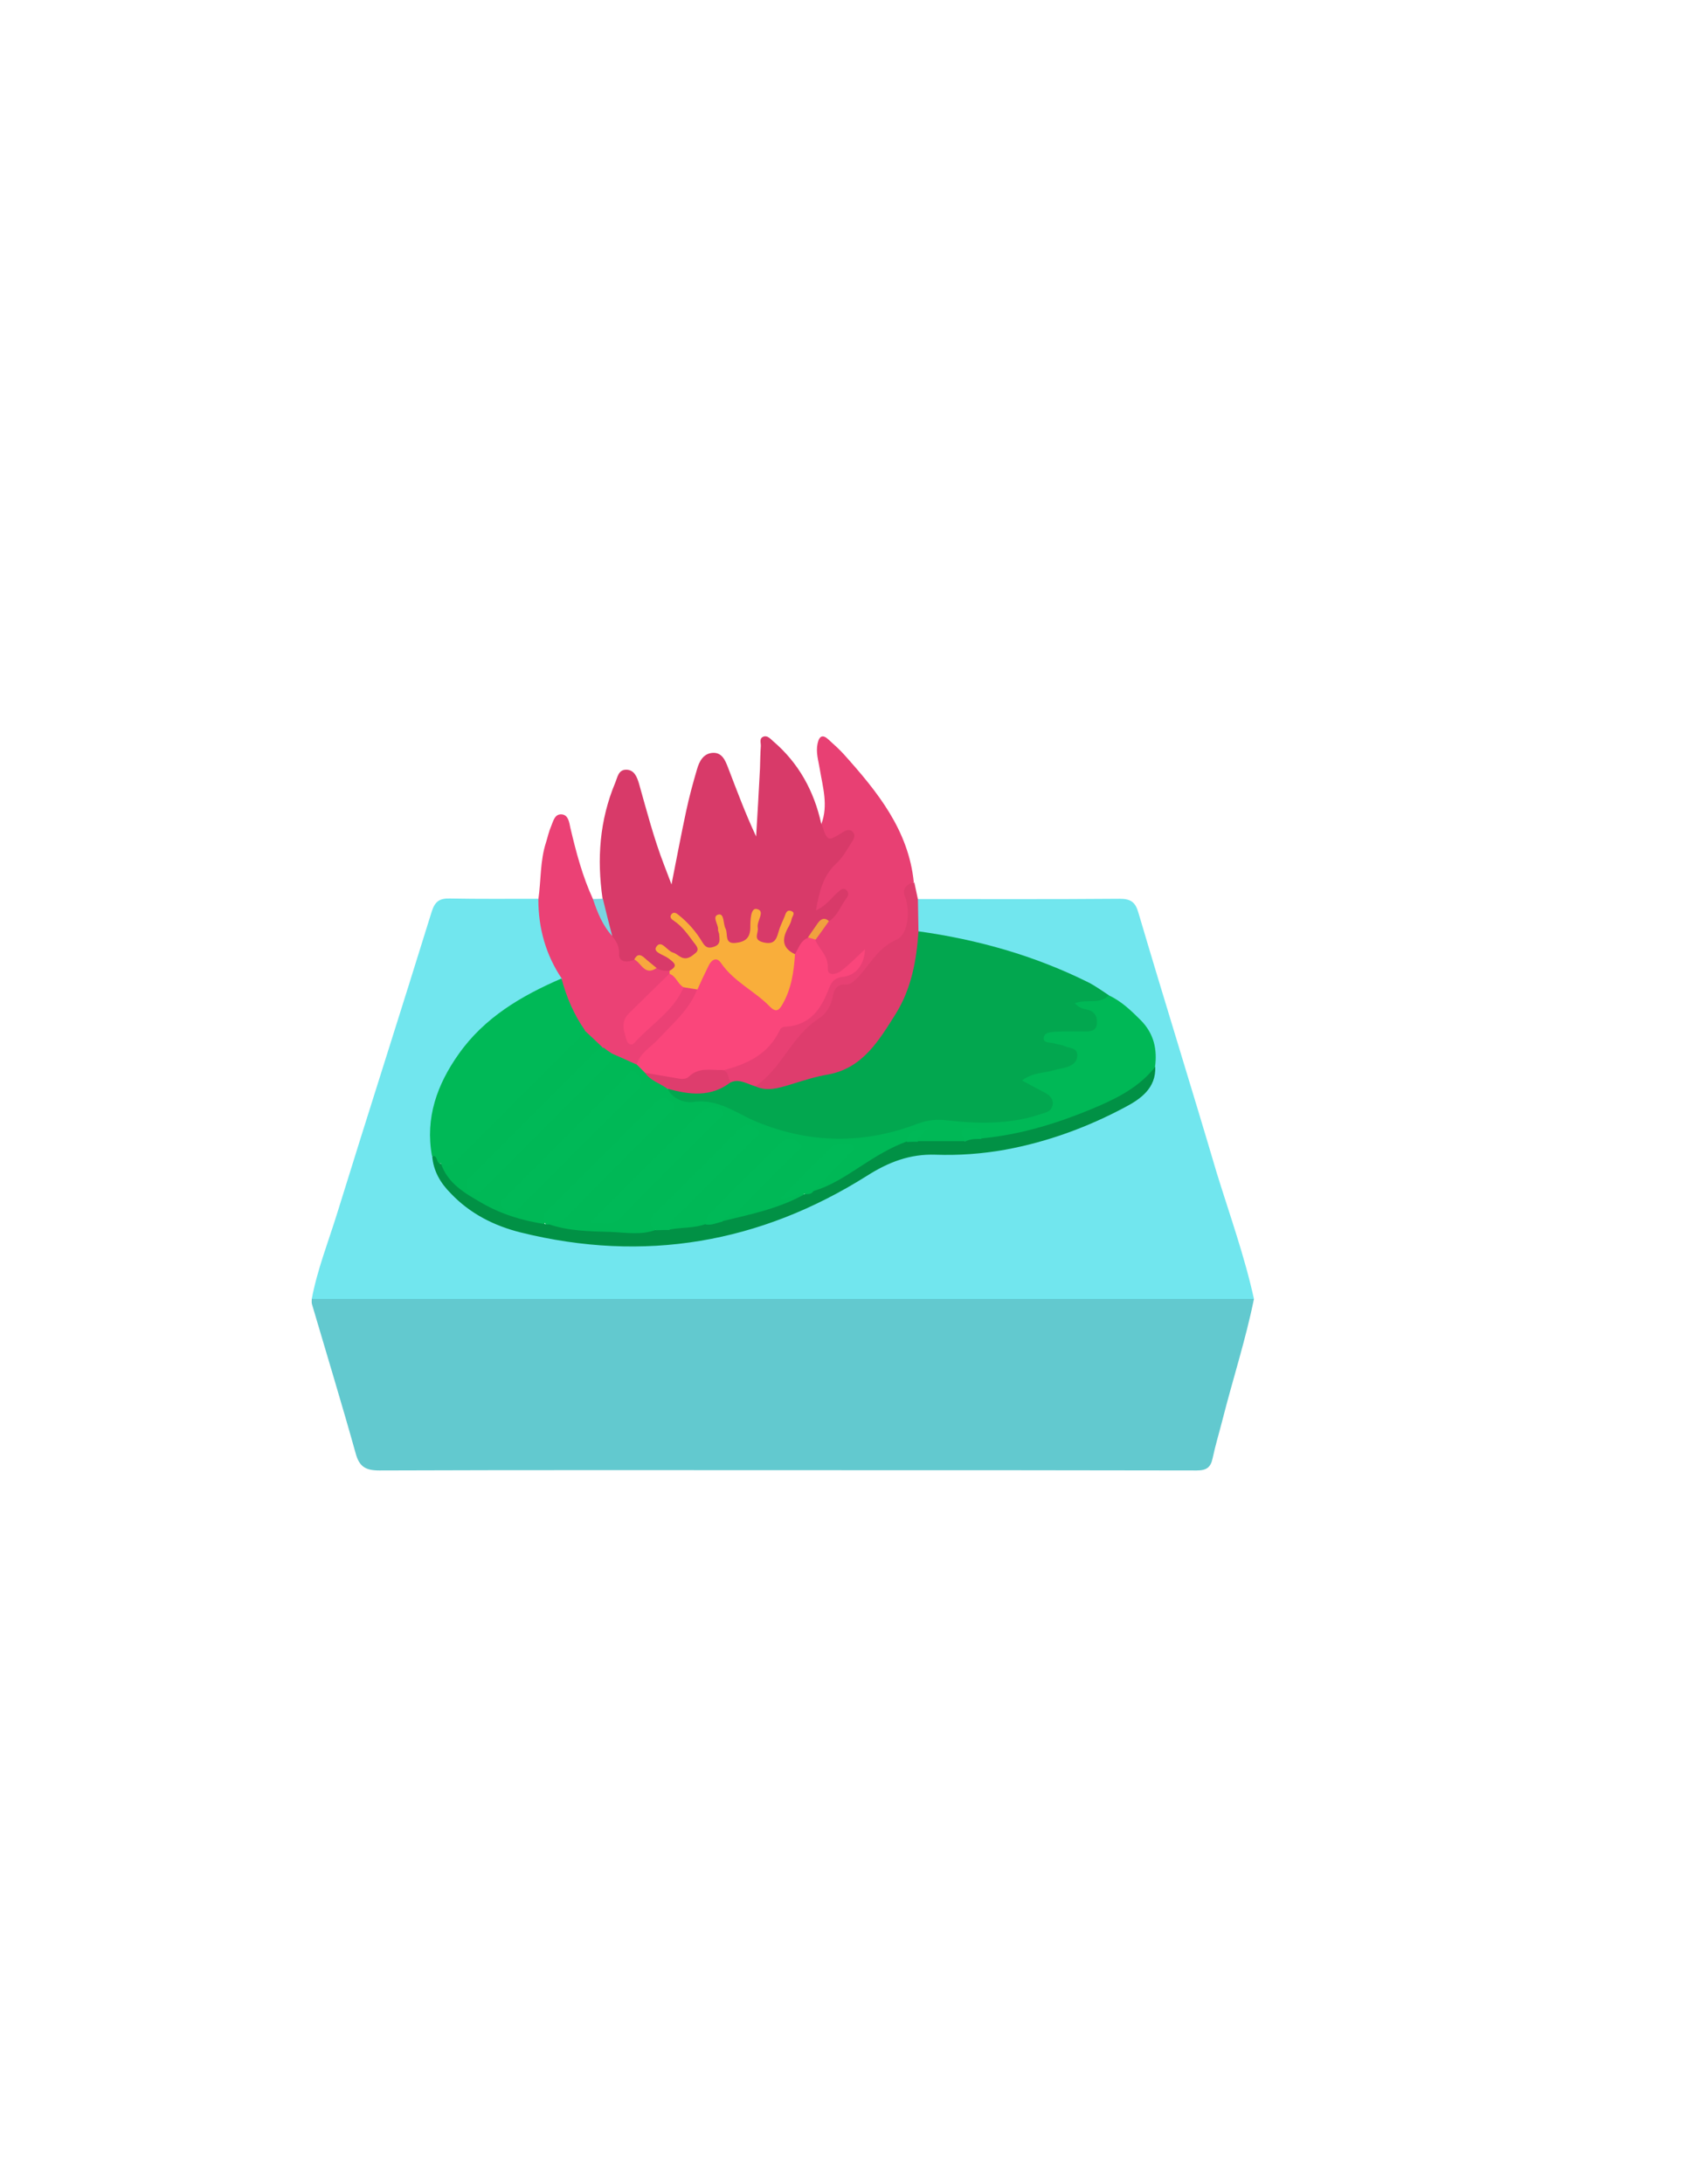 <?xml version="1.0" encoding="utf-8"?>
<!-- Generator: Adobe Illustrator 19.0.0, SVG Export Plug-In . SVG Version: 6.00 Build 0)  -->
<svg version="1.1" id="Calque_1" xmlns="http://www.w3.org/2000/svg" xmlns:xlink="http://www.w3.org/1999/xlink" x="0px" y="0px"
	 viewBox="0 0 612 792" style="enable-background:new 0 0 612 792;" xml:space="preserve">
<style type="text/css">
	.st0{fill:#62C9CF;}
	.st1{fill:#71E6EE;}
	.st2{fill:#D83A69;}
	.st3{fill:#E84073;}
	.st4{fill:#EB4175;}
	.st5{fill:#DE3D6D;}
	.st6{fill:#7AD5E1;}
	.st7{fill:#02A74F;}
	.st8{fill:#00B856;}
	.st9{fill:#00B957;}
	.st10{fill:#019145;}
	.st11{fill:#FA467B;}
	.st12{fill:#F9AE3B;}
	.st13{fill:#F0A13F;}
	.st14{fill:#F8A73E;}
</style>
<g>
	<path class="st0" d="M454.9,471c-3,14.8-7.7,29.2-11.4,43.8c-1.2,4.7-2.6,9.3-3.6,14c-0.7,3.3-2.2,4.4-5.8,4.4
		c-45-0.1-90-0.1-135-0.1c-53.8,0-107.7-0.1-161.5,0.1c-5,0-7.3-1.4-8.6-6.3C124,509,118.5,491,113.2,473c-0.2-0.6-0.1-1.3-0.1-2
		c2.5-2.2,5.7-1.6,8.6-1.6c35.3,0,70.6,0,105.9,0c72.6,0,145.2,0,217.8,0C448.6,469.4,452,468.6,454.9,471z"/>
	<path class="st1" d="M454.9,471c-113.9,0-227.9,0-341.8,0c2-10.6,6-20.7,9.2-31c11.3-36.5,23-72.9,34.3-109.4
		c1.2-3.8,2.9-4.9,6.6-4.8c10.7,0.2,21.3,0.1,32,0.1c1.5,1.7,2,3.9,2,6c0.1,7,2.5,13.2,6.1,19.1c0.7,1.1,1.3,2.3,1.1,3.7
		c-2.4,3.1-6.1,3.9-9.3,5.6c-12.6,6.8-24,15-31,28c-5.2,9.7-8.4,19.9-6.1,31.1c2.1,11.5,10.5,17.4,20,22c10.4,5.1,21.6,7.3,33.2,8.4
		c27.6,2.8,54-1.9,79.6-12.1c8.7-3.5,16.9-8,24.5-13.3c6.8-4.8,14.1-7.2,22.5-6.8c23.7,1,45.8-5.5,66.9-15.6
		c6.1-2.9,12.2-6.5,12.9-14.5c2-13.3-6.6-19.9-16.3-25.8c-19.5-12-41.1-18-63.3-22c-2-0.4-4.4-0.1-5.8-2.3
		c-0.9-3.9-1.6-7.7,0.7-11.4c24.4,0,48.9,0.1,73.3-0.1c4,0,5.7,1.2,6.8,5.1c9.3,31.5,19.1,62.8,28.4,94.3
		C446.1,440.5,451.5,455.5,454.9,471z"/>
	<path class="st2" d="M218.6,325.9c-2.1-14.4-1.1-28.5,4.6-42.1c0.8-1.9,1.1-4.6,3.8-4.7c3.1-0.1,4.1,2.7,4.8,5
		c2.8,9.9,5.4,19.9,9.1,29.5c0.8,2,1.5,4,2.7,7.1c1.9-9.6,3.5-18.1,5.3-26.5c1.1-5.2,2.5-10.3,4-15.4c0.8-2.7,2.2-5.5,5.5-5.8
		c3.5-0.3,4.7,2.7,5.7,5.3c3.2,8.3,6.3,16.7,10.2,25c0.5-8.2,1-16.5,1.4-24.7c0.1-2.7,0.1-5.3,0.3-8c0.1-1.2-0.7-2.9,1-3.5
		c1.4-0.5,2.5,0.8,3.4,1.6c9.3,7.9,14.9,18.1,17.5,29.9c2.1,2.5,4,5.4,7.8,2c1.1-1,2.9-0.9,4.1,0.3c1.2,1.2,1.1,2.8,0.4,4.2
		c-1.5,3.1-3.4,6.1-5.9,8.6c-3.6,3.6-5.8,7.9-6.3,13.2c2.2-1.1,3.3-3,5-4.3c1.3-0.9,2.6-1.7,4.1-0.6c1.7,1.2,1.5,3,0.6,4.5
		c-1.8,2.9-3.1,6.3-6.4,8.1c-4.5-0.3-5.6,3.8-8,6.1c-2.3,1.5-2.5,5.2-5.8,5.6c-5.6-3.3-5.7-3.9-2.1-12.8c-1.4,2.2-2,4.3-2.8,6.3
		c-1.2,2.8-3.2,3.7-6,2.9c-3-0.8-4-2.6-3.3-5.6c0.3-1.5,0.4-3,0.5-4.5c-0.9,4.5-0.4,10.1-7,10.3c-5.6,0.2-3.8-5.3-5.6-7.9
		c0.3,1.5,0.8,3.1,0.8,4.8c0,2.2-0.8,3.8-3.1,4.6c-2.3,0.7-3.9,0-5.2-1.9c-2-3.1-4.4-5.9-7-8.4c2,2.1,3.9,4.2,5.5,6.6
		c1.3,1.8,2.3,3.9,0.4,5.9c-1.7,1.8-3.9,2.4-6.4,1.4c-1.9-0.7-3.5-1.9-5.4-3.2c1.3,1.6,3.3,2.2,4.1,3.8c1.1,2.2,0,3.4-1.9,4.3
		c-1.7,0.5-3.4,0.2-5-0.6c-1.6-0.8-2.9-2-4.2-3.2c-1.4-1.3-2.6-1-3.8,0.1c-5.5,0.5-6.3,0.1-7-4.7c-0.3-2-1.6-3.6-2.2-5.5
		C220.2,334.6,217.2,330.6,218.6,325.9z"/>
	<path class="st3" d="M300.7,334.1c3.2-2.1,4.3-5.7,6.5-8.6c0.6-0.8,0.8-1.8-0.1-2.7c-1.2-1.1-2.1-0.2-3,0.6c-2.5,2.1-4.2,5-8.1,6.7
		c1.2-6.7,2.6-12.6,7.3-16.9c2.5-2.3,4-5.2,5.8-8c0.8-1.2,1.3-2.5,0.2-3.6c-1.1-1.1-2.4-0.6-3.6,0.2c-5.5,3.4-5.5,3.4-7.7-3.1
		c2.5-6.7,0.5-13.2-0.6-19.8c-0.5-3.1-1.5-6.1-0.8-9.3c0.6-2.8,1.9-3.4,4-1.4c2,1.8,4,3.6,5.7,5.5c12,13.4,23.3,27.3,25.2,46.2
		c-1.8,1.2-1.9,2.8-1.5,4.8c2.1,9-1.3,16.3-9.7,20.4c-1.8,0.9-2.7,2.3-3.7,3.9c-2.6,4.1-5.3,8.2-10.4,9.5c-1.6,0.4-2.4,1.7-2.9,3.2
		c-0.5,1.4-0.8,3.1-1.9,4.1c-9.3,8-15.4,19-24.8,27c-0.9,0.8-1.8,1.5-2.9,1.9c-3-0.1-5.7-1.4-8.7-1.9c-1.8-1.1-2.6-2.9-3.4-4.7
		c0.3-2,2-2,3.4-2.3c6.7-1.5,11.9-5.1,15.5-10.9c1.2-1.9,2.4-3.6,4.9-3.8c7-0.8,10.9-5.5,13.4-11.4c1.5-3.5,3.2-6,7.2-6.7
		c3.9-0.7,5.3-4.3,7.1-6.9c-2.4,2.5-4.5,5.7-8.2,7.1c-3,1.2-5.5,0.8-5.7-3c-0.2-3.4-3-5.5-3.8-8.6
		C295.6,337.8,297.7,335.6,300.7,334.1z"/>
	<path class="st4" d="M238.2,351c1.4,1,3,1.1,4.7,1c0.4,0.3,0.6,0.7,0.5,1.2c-3.7,5.2-8.7,9-13,13.7c-1.6,1.7-3.2,3.5-2.8,6.1
		c0.2,1.3,0.2,2.9,1.6,3.4c1.3,0.5,2.1-0.8,2.9-1.6c5.1-5.4,11.2-9.9,15-16.5c0.2-0.4,0.7-0.7,1.2-0.9c1.8-0.5,3.5-0.4,4.8,1.2
		c0.8,3.2-1.3,5.3-2.9,7.5c-5.6,7.5-12.8,13.4-19,20.2c-3.7,0.5-6.4-1.6-9.3-3.3c-1.1-0.8-2.3-1.6-3.4-2.4c-2.6-2-5.4-3.9-7.3-6.6
		c-3-4.1-5.4-8.5-7-13.4c-0.6-1.8-1.5-3.7-0.3-5.6c-5.9-8.7-8.6-18.4-8.6-28.9c1-6.9,0.6-14,2.8-20.7c0.6-1.9,1-3.9,1.8-5.7
		c0.8-1.9,1.3-4.7,4-4.4c2.3,0.3,2.6,2.9,3,4.8c2.1,8.9,4.4,17.7,8.3,26.1c3.7,3.8,4.6,9,7,13.4c1.5,1.9,2.5,3.6,2.4,6.4
		c-0.1,3,3,3.1,5.6,2C233.4,347.4,234.6,352.2,238.2,351z"/>
	<path class="st5" d="M274,393.9c9.5-6.3,13.1-18.1,22.8-24.4c2.9-1.8,4.8-4.9,5.4-8.6c0.4-2.2,1.6-4.1,4.4-3.9
		c1.7,0.1,2.8-0.9,3.9-1.9c4.9-4.7,7.5-11.2,14.6-14.3c4.7-2,5.1-11.2,3.1-16c-0.9-2.3,0.6-4.4,3.5-4.8c0.4,2,0.9,4.1,1.3,6.1
		c0.1,3.9,0.1,7.8,0.2,11.7c1.2,1.8,1.3,3.8,1,5.8c-2,11.9-5.9,22.8-13.4,32.8c-6.7,9-14.5,14.1-25.4,15.7c-5,0.8-9.7,3.4-14.9,4
		C278.1,396.2,275.4,396.9,274,393.9z"/>
	<path class="st6" d="M222.1,339.4c-3.5-3.8-5.4-8.6-7-13.4c1.2,0,2.4-0.1,3.6-0.1C219.8,330.4,220.9,334.9,222.1,339.4z"/>
	<path class="st7" d="M274,393.9c4.3,2,8.6,0.6,12.6-0.6c4.6-1.4,9.1-2.9,13.9-3.7c12.5-2.3,18.4-12.4,24.4-21.9
		c5.7-9.1,7.6-19.4,8.3-30c21.5,3,42.1,8.8,61.6,18.5c2.6,1.3,5,3.1,7.5,4.7c-1.3,3.7-4.6,3.2-7.5,3.6c0.6,1.1,1.9,1.2,2.6,2
		c1.5,1.6,2,3.4,1.4,5.5c-0.6,2.2-2.4,3-4.5,3.3c-4,0.5-8.2-0.3-12.6,0.8c2.1,1.7,4.2,1.6,6,2.3c2.1,0.9,4.1,1.8,4.1,4.4
		c0,2.4-1.5,4-3.6,5c-3.4,1.6-7.1,1.9-10.6,2.7c-0.8,0.2-1.6,0.3-2.5,1.2c0.7,1.8,2.7,2,4.1,2.9c2.1,1.5,4.1,3,3.7,6
		c-0.4,2.7-2.5,3.8-4.8,4.5c-8.2,2.5-16.5,4-25.1,3.1c-9-1-17.4-0.1-26.3,2.6c-21.8,6.5-43,4.4-62.6-8.2c-2.2-1.4-4.4-1.2-6.7-1.2
		c-4,0-8-0.2-11.7-2.1c-1.7-0.9-3.8-1.6-3.9-4.1c0.5-0.7,1.3-1.2,2.1-1c7.3,1.8,14.3,0.6,21.3-1.8
		C268.4,391.1,271.1,393.1,274,393.9z"/>
	<path class="st8" d="M242.1,394.7c1.9,3.8,6.2,5.3,9.2,4.9c9.3-1.4,15.9,4.2,23.5,7.3c19.2,7.8,38.7,8,58,0.6
		c3.5-1.3,6.8-1.7,10.2-1.3c11.5,1.3,23,1.6,34.2-2.1c2.1-0.7,4.4-1,4.7-3.7c0.2-2.6-1.8-3.7-3.8-4.7c-2.3-1.2-4.6-2.4-7.3-3.9
		c3.8-3,7.8-2.6,11.4-3.7c1.3-0.4,2.6-0.6,3.9-0.9c2.4-0.6,4.6-1.7,4.7-4.4c0.1-3.1-2.9-2.6-4.7-3.5c-1-0.5-2.3-0.5-3.4-0.9
		c-1.5-0.5-4.2,0-4.1-2c0.2-2.2,2.9-2.2,4.8-2.3c3.3-0.2,6.7-0.1,10-0.1c2.1,0,4.2,0,4.5-2.7c0.3-2.7-0.8-4.6-3.5-5.2
		c-1.5-0.3-2.9-0.6-4.5-2.3c4.2-1.7,9.1,0.6,12.3-2.9c4.6,2.1,8.2,5.6,11.7,9.1c4.7,4.8,6,10.5,5.1,17c-2.1,6.2-7.3,9.4-12.6,12
		c-14.3,7.1-29.3,12.5-45.3,14.6c-1.6,0.2-3.3,0.7-4.9,0c-0.7-0.4-1-1.2-1.6-1.8c-1.9-2-3.5-2.5-4.2,0.9c-0.2,1-0.6,1.8-1.6,2.2
		c-4.9,0.9-9.8,0.8-14.7,0.1c-2.4-0.9-2.1-2.4-0.9-4.2c-2,0.6-3.4,1.8-4,3.8c-10.2,4.6-19,11.6-29,16.5c-1.6,0.8-3.2,1.9-5.2,1.2
		c-1.4-2.3,0.7-3.2,1.8-4.5c3.3-3.6,7-7,10.2-10.9c-4.5-1.7-3.7-1.4-20.2,15.2c1.7,0.5,4-1.2,5.1,1.3c-0.2,0.7-0.5,1.3-1.2,1.6
		c-9,4.3-18.4,7.3-28.3,8.6c-2.2-1.6-0.4-2.6,0.7-3.4c8.6-6.4,15.3-14.8,23-22c0.8-0.8,2.6-1.7,1.2-3.2c-1-1.1-2.5-0.5-3.7,0.3
		c-1.1,0.7-2,1.7-2.9,2.7c-6,6-11.9,12-18,18c-2.7,2.7-5.3,5.5-7.2,8.8c-3.8,2.1-7.9,1.9-12,1.9c-3.7-3-0.6-5.1,1.2-6.9
		c7.2-7.4,14.5-14.6,21.8-21.9c1.6-1.6,3.3-3.2,4.9-5c0.7-0.8,2-1.7,0.8-2.9c-1-1-2.2-0.5-3.2,0.1c-1.3,0.8-2.3,1.9-3.3,3
		c-8.1,8.1-16.2,16.2-24.4,24.3c-2.5,2.4-5.4,4.6-3.3,8.8c0.2,0.3-0.4,0.9-0.8,1.2c-4.8,1.8-9.9,1-14.8,0.9
		c-7.8-0.2-15.6-0.4-23.1-2.8c-2-1.8-1-3,1-3.4c2.4-0.6,4.1-2.1,5.7-3.8c11-11.1,22.1-22.1,33.2-33.2c0.8-0.8,1.7-1.6,2.4-2.6
		c0.5-0.7,0.8-1.5,0.2-2.2c-0.6-0.7-1.5-0.7-2.3-0.4c-1.3,0.5-2.2,1.5-3.1,2.4c-11.8,11.8-23.5,23.6-35.3,35.2c-2,2-2.6,4.4-3.8,6.8
		c-10.2-0.2-19.1-4.3-27.5-9.7c-3.2-2-6.3-4.2-8.6-7.4c-1-1.5-2.3-2.9-2-4.9c4.7-1.2,7.6-4.9,10.8-8.1
		c12.4-12.4,24.8-24.8,37.2-37.2c1.4-1.4,2.5-3.1,4.6-3.6c2.3,2.1,4.5,4.2,6.8,6.4c-14.2,14.7-28.8,28.9-43.2,43.4
		c-1.1,1.1-2.2,2.1-3.1,3.2c-0.9,1.1-2.5,2.3-0.9,3.8c1.5,1.3,2.8-0.1,3.8-1.1c15.4-15.8,31.7-30.7,46.5-47.2c3,1.3,6,2.6,9,4
		c1.6,0.3,2.5,1.6,3.7,2.6C236.9,391,240.7,391.4,242.1,394.7z"/>
	<path class="st9" d="M212.2,373.6c-2.1,3.5-5.3,5.9-8.1,8.7c-12.5,12.7-25.2,25.2-37.8,37.8c-1.8,1.8-3.5,3.7-6.4,1.8
		c-2.6,0.8-1.6-2.4-3.2-2.8c-2.5-13.8,1.9-25.9,9.7-36.9c9.3-13.2,22.7-21.1,37.3-27.4C205.5,361.6,208.2,367.9,212.2,373.6z"/>
	<path class="st10" d="M156.8,419.2c2.2-0.4,1.3,2.8,3.2,2.8c2.5,7.2,8.7,10.7,14.6,14.1c7.2,4.2,15.1,6.6,23.4,7.8
		c0.3-0.4,0.7-0.4,1,0c7.3,2.5,14.9,2.6,22.4,2.8c5.5,0.2,11.2,1.3,16.7-0.8c1.6-1.5,3.3-1.3,5-0.1c4.3-0.8,8.8-0.4,13-2
		c1.8-1.3,3.7-2.4,6-1c10.3-2.5,20.7-4.6,30-9.9c0.7-1,1.8-1.2,2.9-1c6.3-1.8,11.7-5.4,17.1-8.9c5.4-3.5,10.8-6.9,16.9-9.1
		c1.3-1.2,2.6-1,4-0.1c5.7,0,11.3,0,17,0c1.6-2.5,3.7-2.6,6-1c14.9-1.4,29-5.9,42.7-11.8c7.8-3.4,15.1-7.4,20.4-14.2
		c0.3,7.8-5.3,11.7-11,14.7c-13.7,7.3-28.2,12.6-43.5,15.4c-8.4,1.5-16.8,2.1-25.3,1.8c-9.2-0.3-17,2.7-24.7,7.6
		c-38.9,24.5-80.9,31.7-125.7,20.6c-9.6-2.4-18.4-6.8-25.4-14.2C159.8,429,157.2,424.6,156.8,419.2z"/>
	<path class="st11" d="M234,389c-1-1-2-2-3-3c1.2-4.3,5.2-6.3,7.9-9.3c5.2-5.6,11.1-10.5,14-17.9c-0.5-4.1,1.9-7.2,4-10.2
		c1.7-2.4,4.3-1.6,5.9,0.5c4.3,5.6,10.6,8.9,15.8,13.5c2.5,2.2,4,1.6,5.2-1.2c1.5-3.5,2.4-7.2,2.9-11c0.2-1.5-0.3-3.4,1.6-4.3
		c1.4-2.1,2-4.9,4.7-6c1.2-0.9,2.1-0.4,2.8,0.8c1.4,3.4,4.7,5.5,4.5,10.1c-0.2,3.2,3.2,2.3,4.9,1c3-2.3,5.6-5,8.6-7.8
		c-0.2,5.6-3.3,9.5-8,10c-2.7,0.3-4,1.5-5,4c-2.8,7.5-6.8,13.6-15.9,14.1c-0.9,0-1.6,0.4-2,1.2c-4.2,8.9-12.1,12.5-21,14.7
		C252.8,390.5,243.6,394.9,234,389z"/>
	<path class="st12" d="M288.4,346c-0.4,6.3-1.3,12.5-4.5,18.1c-1.3,2.3-2.4,3.2-4.7,0.8c-5.5-5.6-13.1-9-17.7-15.8
		c-1.6-2.3-3.5-1-4.5,1.2c-1.4,2.8-2.7,5.6-4,8.5c-1.6-0.3-3.3-0.5-4.9-0.8c-3.3,0-3.9-2.8-5.2-4.9c0-0.4,0-0.7,0-1.1
		c3.3-1.8,1.7-2.9-0.4-4.5c-1.7-1.3-5.8-2.2-4.4-4.2c1.8-2.7,3.8,1.4,6,2.1c1.1,0.3,2,1.2,3,1.7c2.2,1.1,3.9-0.4,5.3-1.6
		c1.6-1.4-0.1-2.9-0.8-3.9c-2.1-2.8-4.1-5.7-7.1-7.7c-0.8-0.5-1.8-1.3-0.9-2.4c0.8-1,1.8-0.4,2.6,0.3c3.4,2.7,6.3,6,8.5,9.7
		c1.1,1.8,2,2.6,4.3,1.8c2.6-0.9,2-2.7,1.9-4.4c0-0.6-0.5-1.3-0.4-1.9c0.1-1.9-2.4-4.8,0.2-5.4c2.1-0.4,1.6,3.4,2.5,5.1
		c1,1.8-0.6,5.7,3.7,5.2c3.5-0.4,5.3-1.8,5.3-5.7c0-2.4,0.1-7.1,2.3-6.6c3.4,0.7-0.1,4.3,0.4,6.8c0.4,1.9-2,4.3,2,5.3
		c3.8,0.9,4.7-0.8,5.5-3.7c0.5-1.9,1.4-3.7,2.2-5.6c0.4-1,0.7-2.6,2.3-2.1c1.9,0.6,0.5,1.9,0.3,2.9c-0.2,1-0.6,1.9-1.1,2.8
		C283.8,340,283.3,343.6,288.4,346z"/>
	<path class="st13" d="M295.9,340.7c-0.9-0.3-1.9-0.5-2.8-0.8c1.2-1.7,2.4-3.5,3.6-5.2c1.1-1.5,2.4-2.2,4-0.7
		C299.1,336.3,297.5,338.5,295.9,340.7z"/>
	<path class="st14" d="M238.2,351c-4.3,3-5.5-1.8-8.1-3.1c1.1-2.1,2.3-1.9,3.9-0.4C235.3,348.7,236.8,349.8,238.2,351z"/>
	<path class="st5" d="M234,389c3.7,0.6,7.4,1.3,11.1,1.9c1.6,0.3,3.6,0.7,4.8-0.5c3.6-3.5,7.9-2.3,12-2.4c2.7,0.3,2,3,3.2,4.4
		c-7.2,5.6-15.1,4.6-23.1,2.3C239.4,392.8,236,391.9,234,389z"/>
	<path class="st9" d="M222,382c0.2,1.8-0.6,3.1-1.9,4.4c-14.9,14.8-29.7,29.6-44.5,44.5c-2,2-3.7,2.2-5.5,0.4c-2.2-2.1-0.4-3.6,1-5
		c14.8-14.8,29.7-29.7,44.5-44.5c0.9-1,1.9-1.9,3.4-1.9C220,380.7,221,381.4,222,382z"/>
	<path class="st11" d="M242.8,353.1c2.5,0.8,3,3.7,5.2,4.9c-3.7,8.7-11.9,13.5-17.9,20.2c-1,1.1-2.3,0.4-2.7-0.8
		c-1.1-3.5-2.4-7,0.9-10.1C233.1,362.6,238,357.8,242.8,353.1z"/>
	<path class="st9" d="M185.4,439c-1.5,0.1-2.8-0.5-3.5-1.7c-1.1-1.9,0.9-2.6,1.8-3.5c14.3-14.4,28.7-28.8,43.1-43.1
		c1-1,1.9-3.8,4.2-1.4c2.1,2.1,2.3,4-0.1,6.3c-11.3,11.1-22.4,22.3-33.6,33.5c-2.6,2.6-5.2,5.2-7.8,7.8
		C188.5,438.1,187.3,439.2,185.4,439z"/>
	<path class="st9" d="M199,444c-0.3,0-0.7,0-1,0c-1.3-2-1-3.6,0.8-5.3c13-12.9,26-25.8,38.8-38.8c2.1-2.1,4.1-2.1,6.1-0.4
		c2.7,2.3-0.2,3.5-1.4,4.7c-12.3,12.4-24.8,24.6-36.9,37.3C203.3,443.6,200.6,442.1,199,444z"/>
	<path class="st9" d="M214.1,443.4c8.6-8.6,17.1-17.1,25.7-25.7c4.5-4.5,8.9-9,13.5-13.4c1.2-1.1,2.6-2.1,4-2.8
		c1.9-1,3.8,0.1,4.8,1.5c1,1.4-0.9,2.3-1.7,3.1c-11.7,11.8-23.7,23.4-35.2,35.4C221.9,445,218,443.2,214.1,443.4z"/>
	<path class="st9" d="M243,446c-1.7,0-3.3,0-5,0.1c-3.3-2.4-2.5-4.3,0.2-6.8c9.5-9.2,18.8-18.7,28.2-28.1c0.8-0.8,1.6-1.7,2.5-2.4
		c2.2-1.6,4.4-0.6,5.9,0.9c1.9,2-0.8,2.8-1.8,3.8c-9,9.1-18,18.1-27.1,27.1C244.4,442.1,242.6,443.4,243,446z"/>
	<path class="st9" d="M262,443c-2,0.4-3.9,1.4-6,1c-0.3-2.1,0.9-3.4,2.2-4.7c8-8,16-16,24-23.9c0.7-0.7,1.4-1.5,2.3-1.9
		c2-1,4.3-0.2,5.6,1c1.8,1.8-0.8,2.8-1.8,3.8c-6.6,6.8-13.5,13.3-19.9,20.2C266.4,440.4,263.3,440.4,262,443z"/>
	<path class="st9" d="M295,432c-0.7,1.1-1.9,1-2.9,1c-2.7-0.7-4.9,1.5-9.2,1.7c6.8-6.9,12.6-12.7,18.4-18.5c1.2-1.2,2.6-1.4,4.2-1.2
		c1.4,0.2,3.3-0.8,4,0.9c0.5,1.4-1.2,2.2-2,3.1C303.3,423.4,299.1,427.7,295,432z"/>
	<path class="st9" d="M356,413c-2,0-4.1-0.1-6,1c0.6-1.6-2.6-2.7-0.7-4.4c1.3-1.2,3.2-0.7,4.8-0.5C356.6,409.3,355.8,411.4,356,413z
		"/>
	<path class="st9" d="M333,414c-1.3,0-2.7,0-4,0.1c-0.1-5.5,4.8-3,7-5C335.8,411.4,332.7,411.5,333,414z"/>
</g>
</svg>
